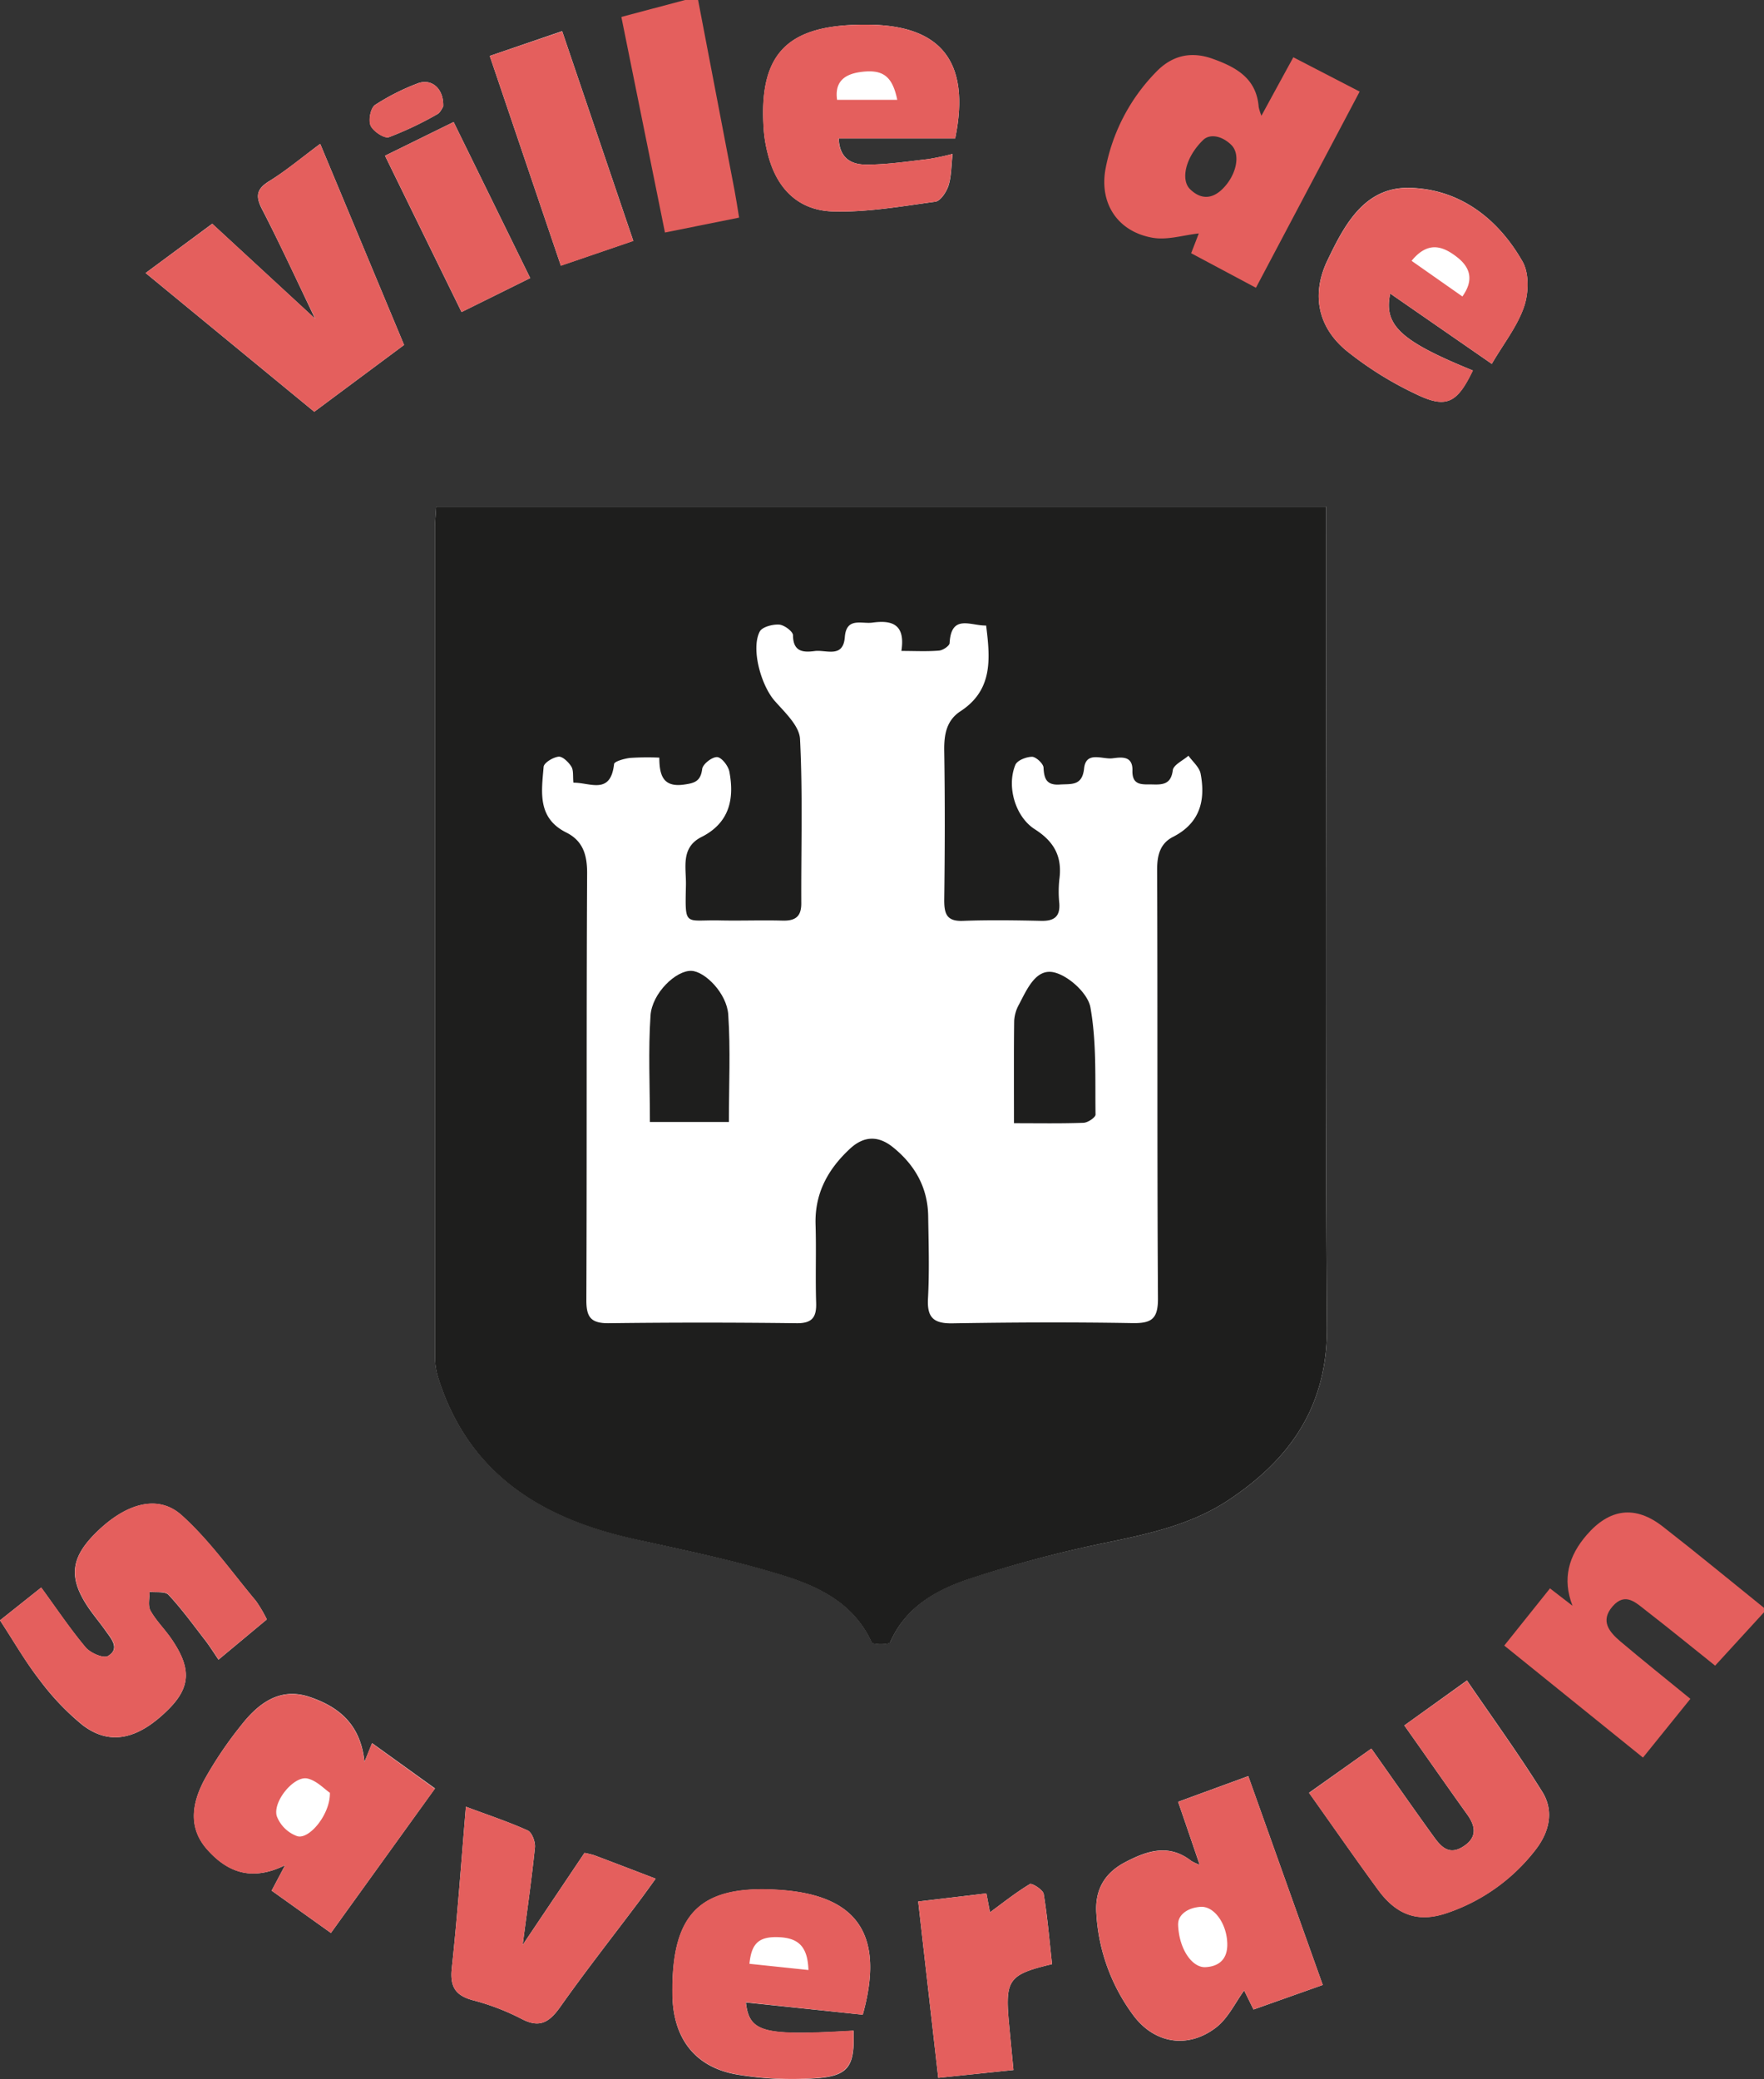 <svg xmlns="http://www.w3.org/2000/svg" viewBox="0 0 462.75 545.3"><rect x="0" y="0" width="462.75" height="545.3" fill="#333333" stroke="none"/><defs><style>.cls-1{fill:#fff;}.cls-2{fill:#e45f5d;}.cls-3{fill:#1e1e1d;}</style></defs><g id="Calque_2" data-name="Calque 2"><g id="Calque_1-2" data-name="Calque 1"><path class="cls-1" d="M114.42,132.93c-.12,2-.3,3.7-.3,5.36q0,108.86,0,217.69a18.67,18.67,0,0,0,.9,5.54c7.91,24.8,26.64,36.52,50.66,41.94,13.08,3,26.29,5.58,39.09,9.5,9.74,3,19.19,7.36,23.89,17.76.3.66,4.57.66,4.85,0,4.12-9.41,12.36-13.89,21.19-16.79a322.55,322.55,0,0,1,35.05-9.22c11.39-2.35,22.68-4.74,32.5-11.24,16.23-10.75,26-24.69,25.86-45.48-.51-69.33-.19-138.68-.19-208v-7.07ZM347,520.64c-6.61-18.51-13-36.43-19.54-54.78l-18.41,6.74c2,5.77,3.72,10.85,5.66,16.53a14,14,0,0,1-2.17-1c-5.93-4.66-11.7-2.68-17.47.36-5.45,2.88-7.91,7.39-7.46,13.5a49.44,49.44,0,0,0,9.83,26.79c5.57,7.33,14.31,8.63,21.6,3,3.12-2.41,5-6.47,7.34-9.7.59,1.21,1.47,3,2.46,5ZM0,425c3.63,5.53,6.63,10.8,10.31,15.54A66.45,66.45,0,0,0,21.56,452.4c7.18,5.56,14.61,3.92,22.58-4,5.91-5.88,6.13-10.88.71-18.69-1.72-2.48-3.94-4.65-5.39-7.26-.71-1.29-.2-3.27-.24-4.93,1.72.23,4.11-.17,5,.81,3.46,3.71,6.46,7.85,9.58,11.88,1.2,1.55,2.24,3.24,3.52,5.11L70,424.76a36.21,36.21,0,0,0-2.86-4.85C60.73,412.28,54.94,404,47.6,397.4c-6.36-5.68-15.07-2.94-23,5.2-6.17,6.36-6.55,11.56-1.3,19.24,1.38,2,3,3.91,4.4,5.91s3.9,4.67.6,6.62c-1.17.68-4.62-.8-5.85-2.28-4.1-4.89-7.67-10.23-11.65-15.68ZM106,90.48,84,37.73c-4.82,3.57-8.88,7-13.33,9.75-3.26,2-3.75,3.81-2,7.26,4.78,9.25,9.14,18.71,14,28.87l-27-24.92L38.2,71.61,82.44,108ZM74.79,489.23l-3.53,6.67L86.81,507l27.31-37.91L97.61,457.21l-2,4.92c-1-10-6.9-14.52-14.42-17.05-7.83-2.63-13.51,1.76-18,7.54a101.8,101.8,0,0,0-9.46,14c-3.28,6.08-4.54,12.68.65,18.5S65.89,493.61,74.79,489.23Zm268.61-19c6.33,8.91,12.14,17.29,18.16,25.51,4.82,6.57,10.43,8.56,17.86,6.07a49.21,49.21,0,0,0,23.26-16.46c3.68-4.64,5.11-10.22,1.92-15.36-6.15-9.87-13-19.31-19.77-29.22L368.4,452.57c5.67,8,11.05,15.76,16.53,23.41,2.42,3.39,2.43,6.27-1.4,8.54-3.64,2.14-5.7-.4-7.49-2.88-5.4-7.47-10.67-15.05-16.29-23ZM226.33,528.44c5.77-20.76-1.25-31.23-21.39-32.69-21.18-1.54-28.87,5.91-28.53,27.61.18,11.31,5.93,18.91,17,20.79a87.58,87.58,0,0,0,20.27,1c9-.59,10.58-3.08,10.23-12.51-23.71,1.39-27.33.5-28.24-7.41ZM250.57,36.32c4.11-20.11-3.68-29.83-23.17-29.84h-1.14c-20.15.12-27.41,8-25.86,28a35,35,0,0,0,.95,5.57c2.22,9.17,7.84,15.13,17.18,15.41,8.92.26,17.92-1.34,26.83-2.55,1.35-.18,2.91-2.54,3.45-4.19.78-2.42.72-5.11,1.09-8.35a65.16,65.16,0,0,1-6.38,1.36c-5.42.62-10.85,1.46-16.28,1.44-3.49,0-7-1.3-7.21-6.85ZM391.34,95.44c3-5.17,6.63-9.73,8.43-14.91,1.25-3.58,1.41-8.83-.37-11.94-6.42-11.26-16.46-19-29.55-19.32-11.94-.32-17.2,9.77-21.66,19.1-4.19,8.78-2.54,17.35,5,23.6a90.89,90.89,0,0,0,18.16,11.36c8.09,3.94,10.89,2.44,15-6.16C367.58,89.51,362.89,85.35,364.7,77ZM153.33,486l-16.22,24.15c1.19-9.16,2.38-17.37,3.22-25.61.14-1.44-.78-3.92-1.89-4.42-5.1-2.3-10.45-4.07-16.22-6.23-1.23,14.57-2.2,28.48-3.7,42.34-.52,4.87.92,7.18,5.58,8.43a61.6,61.6,0,0,1,12.68,4.86c4.77,2.52,7.32.92,10.16-3.08,6.55-9.27,13.56-18.2,20.38-27.27,1.51-2,3-4.08,4.68-6.41-5.9-2.26-11-4.22-16.13-6.15A23.46,23.46,0,0,0,153.33,486Zm112.53,56.95c-.4-4.17-.76-7.88-1.11-11.58-1.18-12.15-.32-13.43,11.23-16.19-.68-6.12-1.19-12.31-2.19-18.42-.19-1.09-3.08-2.91-3.63-2.58-3.68,2.21-7.05,4.91-10.46,7.4-.13-.69-.49-2.6-.94-4.95l-17.89,2.12c1.78,15.67,3.48,30.63,5.26,46.25ZM128.48,14.67c6.32,18.66,12.41,36.64,18.65,55l19-6.5c-6.27-18.48-12.41-36.58-18.66-55Zm10.61,58.27L119,32l-18,8.85c6.68,13.65,13.33,27.23,20.08,41Zm-22.82-45c.17-4.81-3.14-7.53-6.89-6a58.63,58.63,0,0,0-11,5.59c-1.17.81-1.78,4-1.13,5.44s3.59,3.45,4.79,3a89.29,89.29,0,0,0,12.65-6C115.52,29.54,116,28.35,116.27,27.92Z"/><path class="cls-2" d="M462.75,422.89l-12.82,14c-6.06-4.84-12-9.7-18.12-14.44-2.64-2.05-5.46-4.94-8.78-1.11s-.85,6.71,2,9.15c5.91,5,11.95,9.82,18.41,15.1L431,461l-36.39-29.38,12-15,5.91,4.56c-2.76-7.09-1-13.14,3.74-18.6,6-6.93,12.72-7.8,19.9-2.21,9,7,17.72,14.21,26.57,21.34Z"/><path class="cls-2" d="M183.13,0q4.8,25,9.59,50.08c.38,2,.68,4.05,1.17,7l-19.45,3.91L163,4.44,179.72,0Z"/><path class="cls-3" d="M114.42,132.93H347.91V140c0,69.34-.32,138.69.19,208,.15,20.79-9.63,34.73-25.86,45.48-9.82,6.5-21.11,8.89-32.5,11.24A322.55,322.55,0,0,0,254.69,414c-8.83,2.9-17.07,7.38-21.19,16.79-.28.63-4.55.63-4.85,0-4.7-10.4-14.15-14.78-23.89-17.76-12.8-3.92-26-6.55-39.09-9.5-24-5.42-42.75-17.14-50.66-41.94a18.67,18.67,0,0,1-.9-5.54q0-108.84,0-217.69C114.12,136.63,114.3,135,114.42,132.93Zm36,72.36c-.17-1.7.07-3.23-.54-4.22-.74-1.18-2.3-2.71-3.35-2.6-1.44.15-3.83,1.6-3.92,2.66-.54,6.5-1.73,13.41,5.94,17.23,4.38,2.19,5.5,5.88,5.47,10.78-.2,37.31-.05,74.62-.2,111.93,0,4.38,1.17,6,5.73,6q24.71-.31,49.42,0c4.08.05,5.25-1.55,5.13-5.36-.22-6.81.06-13.64-.15-20.45-.27-8.22,3.21-14.57,9.07-20,3.71-3.41,7.48-3.37,11.23-.35,5.74,4.62,9.13,10.57,9.24,18.07.11,7.2.34,14.41-.05,21.59-.28,5,1.45,6.61,6.4,6.53,15.71-.26,31.43-.33,47.14-.06,5.05.09,6.82-1,6.79-6.49-.24-37.5-.06-75-.22-112.5,0-3.84.85-6.85,4.17-8.54,7.06-3.6,8.58-9.54,7.24-16.57-.32-1.71-2.08-3.15-3.19-4.72-1.44,1.26-3.93,2.39-4.11,3.81-.45,3.54-2.45,3.81-5.11,3.73s-5.6.54-5.48-3.68c.11-4-3.07-3.45-5.26-3.18-2.62.32-6.93-2-7.42,2.67s-3.4,4-6.41,4.21c-3.37.22-4.09-1.45-4.23-4.44-.05-1.06-2-2.83-3-2.84-1.51,0-3.91.94-4.39,2.12-2.32,5.61-.06,13.6,5.12,16.9s7.23,7.31,6.41,13.21a30.35,30.35,0,0,0,0,6.25c.23,3.5-1.42,4.62-4.75,4.55-6.81-.15-13.64-.25-20.44,0-4.21.18-5-1.63-5-5.38.17-13.07.21-26.14,0-39.2-.07-4.28.58-8,4.27-10.4,8.5-5.56,7.82-13.71,6.72-22.48-4,.11-9.15-3.13-9.58,4.58,0,.75-1.78,1.94-2.8,2-3.12.27-6.28.09-9.85.09,1.11-7.1-2.56-8.13-7.61-7.43-2.86.39-6.82-1.5-7.23,3.81-.44,5.63-4.94,3.25-7.9,3.65s-5.67.24-5.69-4.13c0-1-2.31-2.73-3.65-2.81-1.71-.11-4.46.61-5.09,1.84-2.34,4.56.39,14.21,4,18.24,2.65,3,6.4,6.49,6.58,9.92.73,14.35.26,28.77.33,43.16,0,3.52-1.65,4.56-4.91,4.48-5.49-.15-11,.07-16.48-.05-9.25-.2-9.11,1.9-8.87-9.29.09-4.51-1.45-9.81,4.08-12.59,7.3-3.68,8.69-9.93,7.31-17.16-.29-1.51-2.05-3.75-3.21-3.8-1.32-.06-3.75,1.83-3.91,3.1-.41,3.27-2,3.73-4.83,4.12-5.35.73-6.42-2.33-6.42-7.08a70.46,70.46,0,0,0-7.61.07c-1.53.17-4.2.92-4.26,1.61C160.18,208.61,154.78,205.23,150.39,205.29Z"/><path class="cls-2" d="M347,520.64l-18.16,6.42c-1-2-1.87-3.79-2.46-5-2.37,3.23-4.22,7.29-7.34,9.7-7.29,5.63-16,4.33-21.6-3A49.44,49.44,0,0,1,287.63,502c-.45-6.11,2-10.62,7.46-13.5,5.77-3,11.54-5,17.47-.36a14,14,0,0,0,2.17,1c-1.94-5.68-3.68-10.76-5.66-16.53l18.41-6.74C334,484.21,340.41,502.13,347,520.64Zm-37.95-16c.16,6.56,3.69,11.51,7.18,11.33,3.77-.2,5.85-2.3,5.72-6.27-.16-5.15-3.43-9.78-7-9.55S309.05,502.38,309.07,504.61Z"/><path class="cls-2" d="M0,425l10.83-8.62c4,5.45,7.55,10.79,11.65,15.68,1.23,1.48,4.68,3,5.85,2.28,3.3-1.95.92-4.5-.6-6.62s-3-3.89-4.4-5.91c-5.25-7.68-4.87-12.88,1.3-19.24,7.9-8.14,16.61-10.88,23-5.2,7.34,6.57,13.13,14.88,19.51,22.51A36.21,36.21,0,0,1,70,424.76L57.34,435.29c-1.28-1.87-2.32-3.56-3.52-5.11-3.12-4-6.12-8.17-9.58-11.88-.91-1-3.3-.58-5-.81,0,1.66-.47,3.64.24,4.93,1.45,2.61,3.67,4.78,5.39,7.26,5.42,7.81,5.2,12.81-.71,18.69-8,7.95-15.4,9.59-22.58,4a66.45,66.45,0,0,1-11.25-11.83C6.63,435.83,3.63,430.56,0,425Z"/><path class="cls-2" d="M106,90.48,82.44,108,38.2,71.61,55.71,58.69l27,24.92c-4.91-10.16-9.27-19.62-14-28.87-1.79-3.45-1.3-5.22,2-7.26C75.1,44.7,79.16,41.3,84,37.73Z"/><path class="cls-2" d="M74.79,489.23c-8.9,4.38-15.23,1.78-20.44-4.07s-3.93-12.42-.65-18.5a101.8,101.8,0,0,1,9.46-14c4.52-5.78,10.2-10.17,18-7.54,7.52,2.53,13.43,7.06,14.42,17.05l2-4.92,16.51,11.92L86.81,507,71.26,495.9Zm11.75-19c-1.4-.93-3.49-3.23-5.94-3.75-3.46-.73-9.09,6-8,9.86a9,9,0,0,0,5.36,5.27C81.1,482.58,86.66,475.89,86.54,470.25Z"/><path class="cls-2" d="M343.4,470.28l16.35-11.64c5.62,7.95,10.89,15.53,16.29,23,1.79,2.48,3.85,5,7.49,2.88,3.83-2.27,3.82-5.15,1.4-8.54-5.48-7.65-10.86-15.37-16.53-23.41l16.43-11.75c6.77,9.91,13.62,19.35,19.77,29.22,3.19,5.14,1.76,10.72-1.92,15.36a49.21,49.21,0,0,1-23.26,16.46c-7.43,2.49-13,.5-17.86-6.07C355.54,487.57,349.73,479.19,343.4,470.28Z"/><path class="cls-2" d="M226.33,528.44l-30.69-3.26c.91,7.91,4.53,8.8,28.24,7.41.35,9.43-1.26,11.92-10.23,12.51a87.58,87.58,0,0,1-20.27-1c-11-1.88-16.79-9.48-17-20.79-.34-21.7,7.35-29.15,28.53-27.61C225.08,497.21,232.1,507.68,226.33,528.44Zm-14.25-11.72c-.22-6.2-2.63-8.53-8.25-8.63-4.8-.08-6.72,1.71-7.23,7Z"/><path class="cls-2" d="M250.57,36.32H220c.17,5.55,3.72,6.84,7.21,6.85,5.43,0,10.86-.82,16.28-1.44a65.16,65.16,0,0,0,6.38-1.36c-.37,3.24-.31,5.93-1.09,8.35-.54,1.65-2.1,4-3.45,4.19-8.91,1.21-17.91,2.81-26.83,2.55-9.34-.28-15-6.24-17.18-15.41a35,35,0,0,1-.95-5.57c-1.55-20.06,5.71-27.89,25.86-28h1.14C246.89,6.49,254.68,16.21,250.57,36.32ZM235.38,26.19c-1.3-6.32-3.84-8.1-9.7-7.29-4.21.59-6.76,2.6-6.09,7.29Z"/><path class="cls-2" d="M391.34,95.44,364.7,77c-1.81,8.37,2.88,12.53,21.71,20.19-4.15,8.6-7,10.1-15,6.16A90.89,90.89,0,0,1,353.21,92c-7.56-6.25-9.21-14.82-5-23.6,4.46-9.33,9.72-19.42,21.66-19.1,13.09.35,23.13,8.06,29.55,19.32,1.78,3.11,1.62,8.36.37,11.94C398,85.71,394.37,90.27,391.34,95.44Zm-21-27,13.29,9.32c3.11-4.36,2-7.64-1.34-10.27C378.56,64.56,374.65,63.11,370.31,68.4Z"/><path class="cls-2" d="M153.33,486a23.46,23.46,0,0,1,2.54.61c5.12,1.93,10.23,3.89,16.13,6.15-1.7,2.33-3.17,4.39-4.68,6.41-6.82,9.07-13.83,18-20.38,27.27-2.84,4-5.39,5.6-10.16,3.08a61.6,61.6,0,0,0-12.68-4.86c-4.66-1.25-6.1-3.56-5.58-8.43,1.5-13.86,2.47-27.77,3.7-42.34,5.77,2.16,11.12,3.93,16.22,6.23,1.11.5,2,3,1.89,4.42-.84,8.24-2,16.45-3.22,25.61Z"/><path class="cls-2" d="M265.86,542.93,246.13,545c-1.78-15.62-3.48-30.58-5.26-46.25l17.89-2.12c.45,2.35.81,4.26.94,4.95,3.41-2.49,6.78-5.19,10.46-7.4.55-.33,3.44,1.49,3.63,2.58,1,6.11,1.51,12.3,2.19,18.42-11.55,2.76-12.41,4-11.23,16.19C265.1,535.05,265.46,538.76,265.86,542.93Z"/><path class="cls-2" d="M128.48,14.67l19-6.45c6.25,18.4,12.39,36.5,18.66,55l-19,6.5C140.89,51.31,134.8,33.33,128.48,14.67Z"/><path class="cls-2" d="M139.09,72.94l-18,8.91c-6.75-13.77-13.4-27.35-20.08-41L119,32Z"/><path class="cls-2" d="M116.27,27.92c-.31.43-.75,1.62-1.58,2.06A89.29,89.29,0,0,1,102,36c-1.2.41-4.11-1.53-4.79-3s0-4.63,1.13-5.44a58.63,58.63,0,0,1,11-5.59C113.13,20.39,116.44,23.11,116.27,27.92Z"/><path class="cls-1" d="M191.21,294.28c0-9.78.45-19-.17-28.16-.37-5.56-6.08-11.31-9.64-11.47-4-.18-10.34,5.8-10.75,11.72-.62,9.16-.16,18.38-.16,27.91Zm74.81.33c6.58,0,12.41.11,18.23-.11,1.12,0,3.17-1.41,3.16-2.15-.13-9.4.3-19-1.34-28.12-.65-3.65-5.63-8.21-9.44-9.16-4.84-1.21-7.19,4.4-9.3,8.4a9.94,9.94,0,0,0-1.26,4.31C266,276.43,266,285.08,266,294.61Z"/><path class="cls-3" d="M191.21,294.28H170.49c0-9.53-.46-18.75.16-27.91.41-5.92,6.73-11.9,10.75-11.72,3.56.16,9.27,5.91,9.64,11.47C191.66,275.27,191.21,284.5,191.21,294.28Z"/><path class="cls-3" d="M266,294.61c0-9.53-.06-18.18.05-26.83a9.94,9.94,0,0,1,1.26-4.31c2.11-4,4.46-9.61,9.3-8.4,3.81.95,8.79,5.51,9.44,9.16,1.64,9.17,1.21,18.72,1.34,28.12,0,.74-2,2.11-3.16,2.15C278.43,294.72,272.6,294.61,266,294.61Z"/><path class="cls-2" d="M329.47,75.48l-17-9.06c.82-2.09,1.53-3.94,2-5.19-4,.43-8.22,1.81-12.11,1.13-9.07-1.58-14-8.9-12.36-18a49.4,49.4,0,0,1,13.13-25.33c4.21-4.46,9.2-5.68,15-3.61,6.14,2.2,11.5,5.13,12.06,12.65a14.34,14.34,0,0,0,.72,2.29c2.87-5.27,5.45-10,8.37-15.34l17.4,9ZM315.69,36.66c-4.74,4.54-6,10.49-3.52,12.94,2.69,2.65,5.65,2.77,8.49,0,3.69-3.6,4.9-9.13,2.3-11.63S317.32,35.14,315.69,36.66Z"/></g></g></svg>